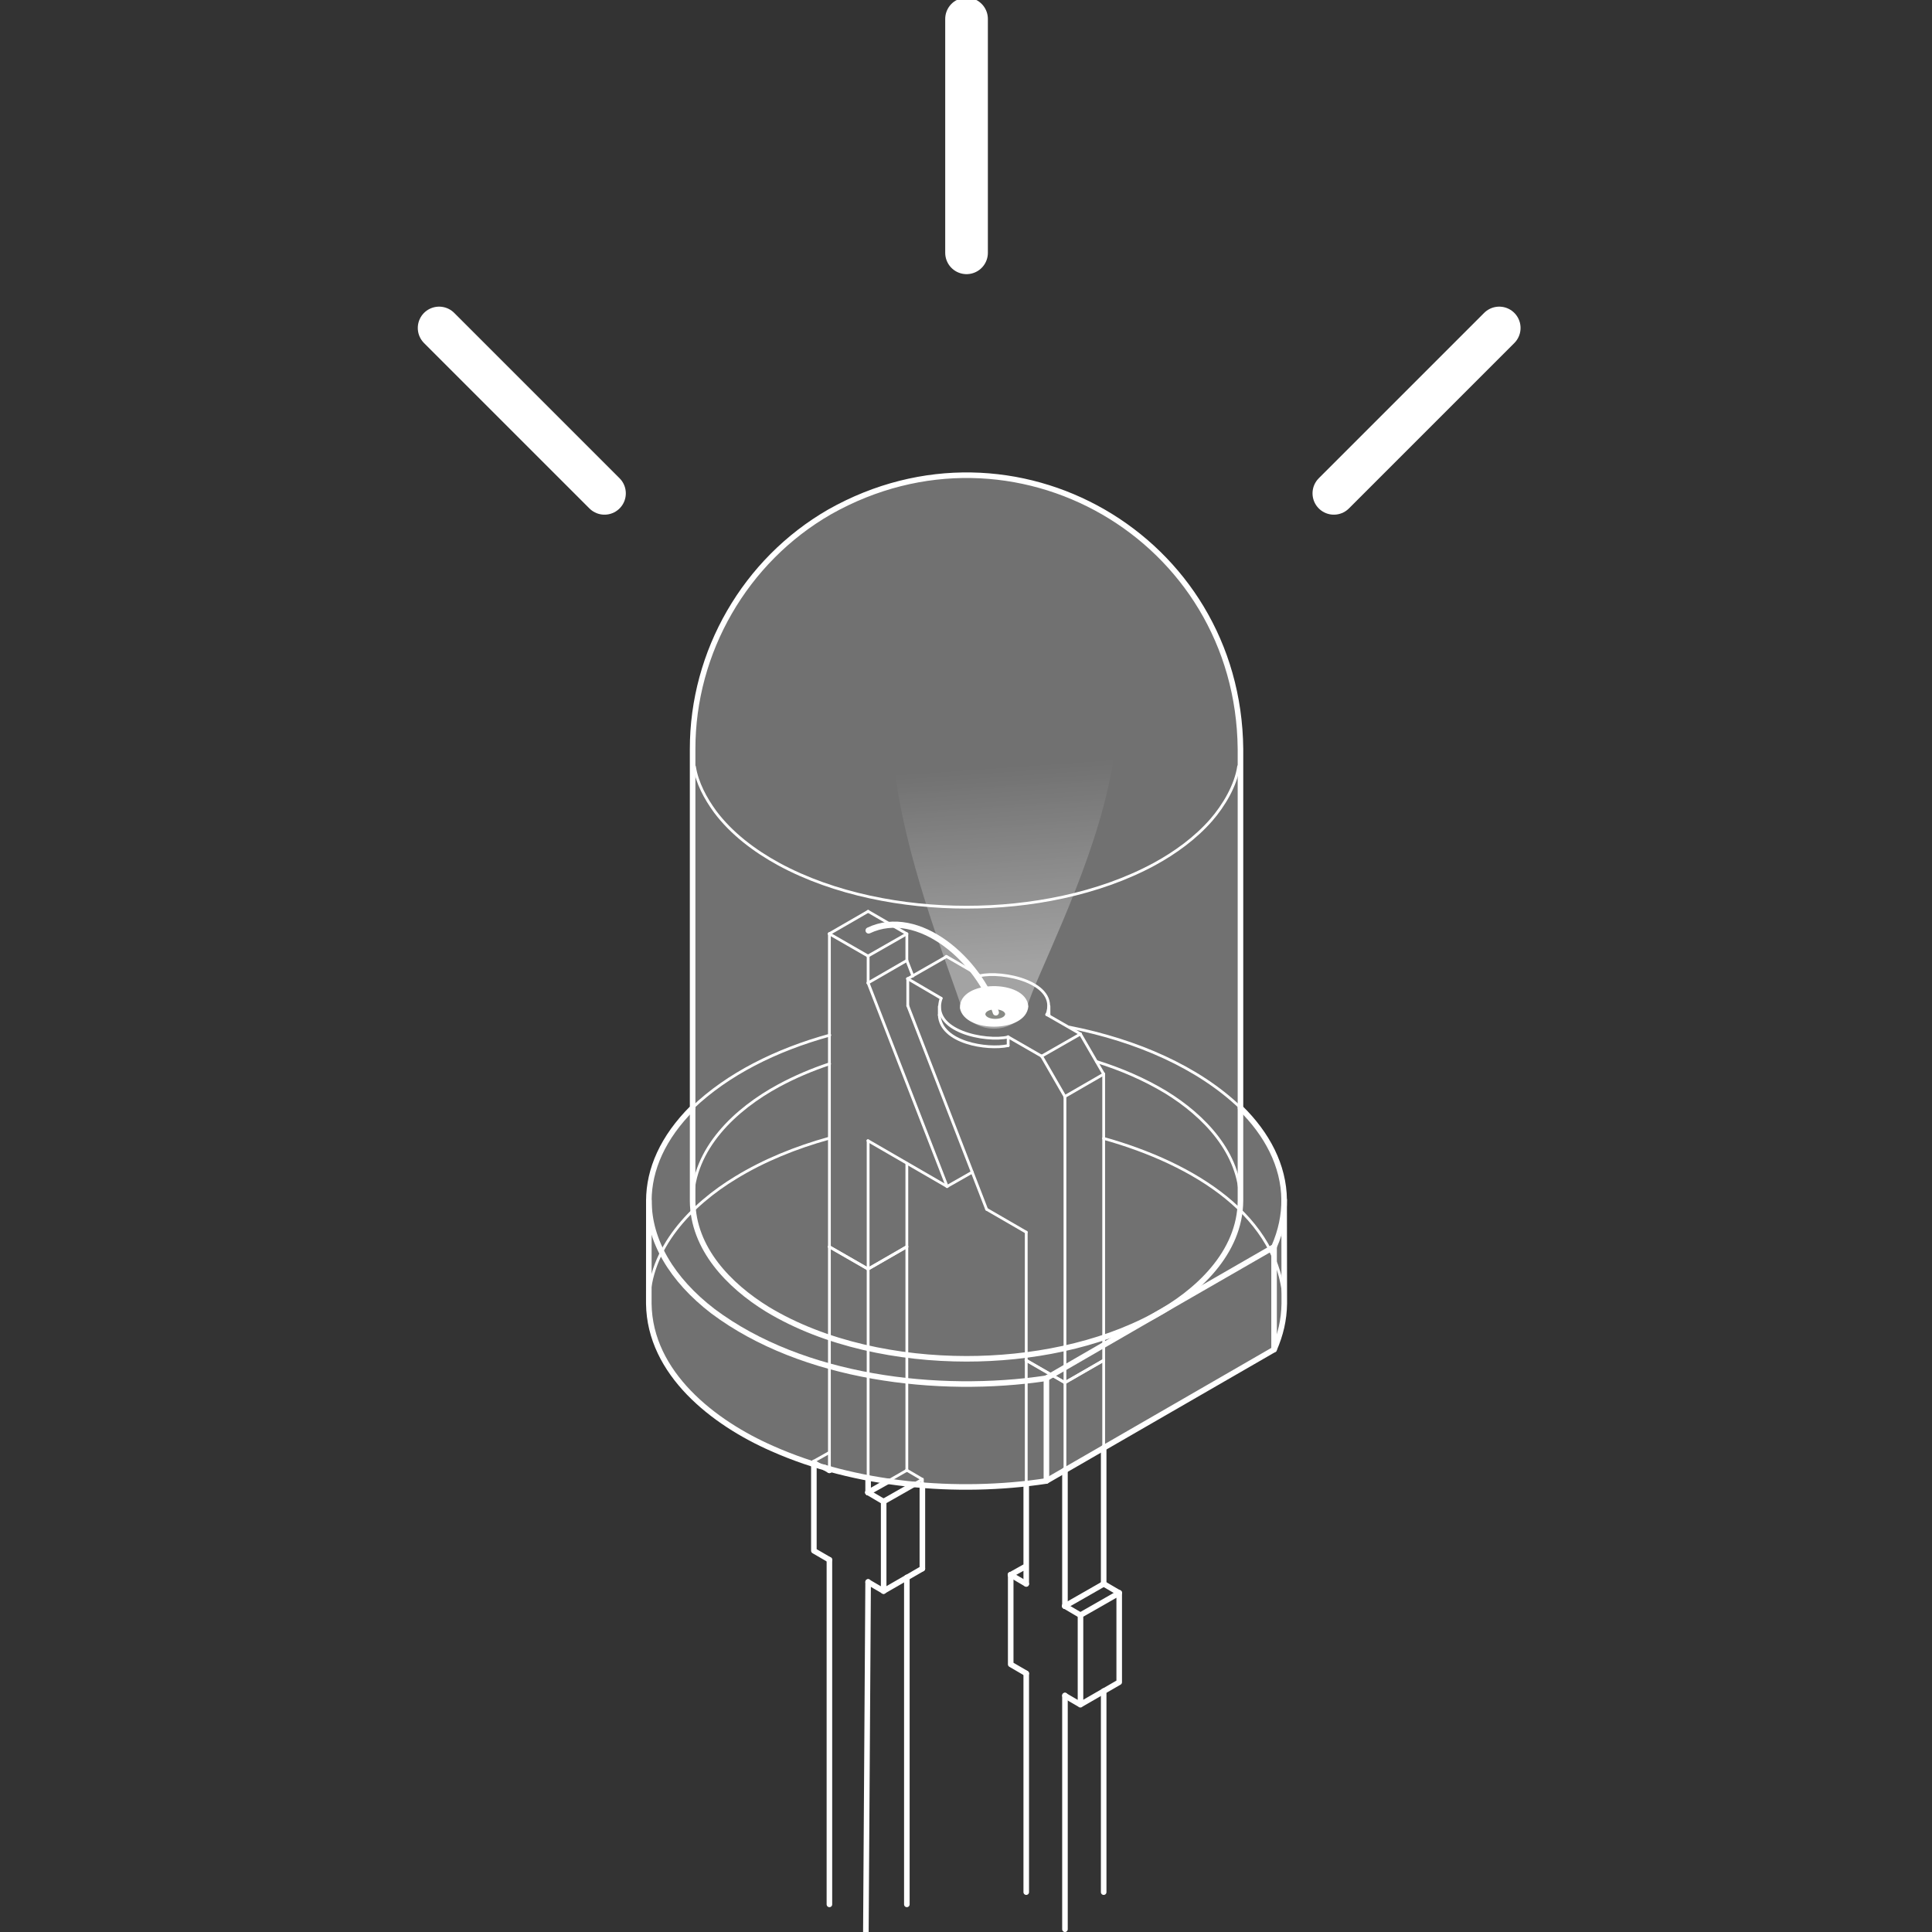 <?xml version="1.0" encoding="UTF-8" standalone="no"?>
<!-- Created with Inkscape (http://www.inkscape.org/) -->

<svg
   xmlns:dc="http://purl.org/dc/elements/1.1/"
   xmlns:cc="http://creativecommons.org/ns#"
   xmlns:rdf="http://www.w3.org/1999/02/22-rdf-syntax-ns#"
   xmlns:svg="http://www.w3.org/2000/svg"
   xmlns="http://www.w3.org/2000/svg"
   xmlns:xlink="http://www.w3.org/1999/xlink"
   xmlns:sodipodi="http://sodipodi.sourceforge.net/DTD/sodipodi-0.dtd"
   xmlns:inkscape="http://www.inkscape.org/namespaces/inkscape"
   width="40"
   height="40"
   id="svg2"
   sodipodi:version="0.32"
   inkscape:version="0.48.2 r9819"
   sodipodi:docname="bubble-topic-idea.svg"
   inkscape:output_extension="org.inkscape.output.svg.inkscape"
   version="1.0">
  <rect width="100%" height="100%" fill="#333333" stroke="none"/>
  <defs
     id="defs4">
    <linearGradient
       id="linearGradient3565">
      <stop
         style="stop-color:#ffffff;stop-opacity:0.353;"
         offset="0"
         id="stop3567" />
      <stop
         style="stop-color:#ffffff;stop-opacity:0;"
         offset="1"
         id="stop3569" />
    </linearGradient>
    <inkscape:perspective
       sodipodi:type="inkscape:persp3d"
       inkscape:vp_x="0 : 526.18109 : 1"
       inkscape:vp_y="0 : 1000 : 0"
       inkscape:vp_z="744.09448 : 526.18109 : 1"
       inkscape:persp3d-origin="372.04724 : 350.78739 : 1"
       id="perspective10" />
    <clipPath
       id="clipPath2538"
       clipPathUnits="userSpaceOnUse">
      <path
         id="path2540"
         d="m 420.66,436.791 174.36,0 0,1.62 -174.36,0 0,-1.62 z"
         inkscape:connector-curvature="0" />
    </clipPath>
    <clipPath
       id="clipPath2526"
       clipPathUnits="userSpaceOnUse">
      <path
         id="path2528"
         d="m 416.1,416.751 178.92,0 0,1.62 -178.92,0 0,-1.62 z"
         inkscape:connector-curvature="0" />
    </clipPath>
    <clipPath
       id="clipPath2516"
       clipPathUnits="userSpaceOnUse">
      <path
         id="path2518"
         d="m 421.8,426.771 173.22,0 0,1.62 -173.22,0 0,-1.62 z"
         inkscape:connector-curvature="0" />
    </clipPath>
    <clipPath
       id="clipPath2498"
       clipPathUnits="userSpaceOnUse">
      <path
         id="path2500"
         d="m 386.7,365.811 208.32,0 0,1.62 -208.32,0 0,-1.62 z"
         inkscape:connector-curvature="0" />
    </clipPath>
    <clipPath
       id="clipPath2474"
       clipPathUnits="userSpaceOnUse">
      <path
         id="path2476"
         d="m 391.26,385.851 203.76,0 0,1.62 -203.76,0 0,-1.62 z"
         inkscape:connector-curvature="0" />
    </clipPath>
    <clipPath
       id="clipPath2462"
       clipPathUnits="userSpaceOnUse">
      <path
         id="path2464"
         d="m 392.4,375.831 202.62,0 0,1.62 -202.62,0 0,-1.62 z"
         inkscape:connector-curvature="0" />
    </clipPath>
    <inkscape:perspective
       id="perspective2410"
       inkscape:persp3d-origin="372.04724 : 350.78739 : 1"
       inkscape:vp_z="744.09448 : 526.18109 : 1"
       inkscape:vp_y="0 : 1000 : 0"
       inkscape:vp_x="0 : 526.18109 : 1"
       sodipodi:type="inkscape:persp3d" />
    <linearGradient
       inkscape:collect="always"
       xlink:href="#linearGradient3565"
       id="linearGradient3773"
       gradientUnits="userSpaceOnUse"
       gradientTransform="matrix(0,1.25,1.25,0,-365.942,-76.816)"
       x1="234.143"
       y1="408.579"
       x2="182.743"
       y2="404.979" />
    <linearGradient
       inkscape:collect="always"
       xlink:href="#linearGradient3565"
       id="linearGradient5414"
       gradientUnits="userSpaceOnUse"
       gradientTransform="matrix(0,1.25,1.25,0,-365.942,-76.816)"
       x1="234.143"
       y1="408.579"
       x2="182.743"
       y2="404.979" />
  </defs>
  <sodipodi:namedview
     id="base"
     pagecolor="#ffffff"
     bordercolor="#666666"
     borderopacity="1.0"
     gridtolerance="10000"
     guidetolerance="10"
     objecttolerance="20"
     inkscape:pageopacity="0.0"
     inkscape:pageshadow="2"
     inkscape:zoom="0.5"
     inkscape:cx="242.67801"
     inkscape:cy="270.61199"
     inkscape:document-units="px"
     inkscape:current-layer="g5330"
     showgrid="false"
     inkscape:window-width="1440"
     inkscape:window-height="794"
     inkscape:window-x="0"
     inkscape:window-y="0"
     inkscape:object-nodes="true"
     inkscape:snap-center="true"
     showguides="true"
     inkscape:guide-bbox="true"
     inkscape:window-maximized="1">
    <inkscape:grid
       type="xygrid"
       id="grid3674"
       visible="true"
       enabled="true"
       empspacing="5"
       snapvisiblegridlinesonly="true" />
  </sodipodi:namedview>
  <g
     inkscape:label="Layer 1"
     inkscape:groupmode="layer"
     id="layer1"
     transform="translate(0,-460)">
    <g
       id="g5330"
       transform="translate(-11.66,0)">
      <g
         id="g15842"
         transform="matrix(0.064,0,0,0.064,22.925,466.212)">
        <path
           sodipodi:nodetypes="ccccccccccccc"
           d="m 48.047,145.259 0,116.042 c -9.647,9.608 -14.133,19.929 -14.159,30.038 l -0.016,33.32 c 0.291,22.594 20.994,38.584 39.9,46.875 26.933,11.974 59.744,14.885 88.688,10.5 l 73.688,-42.525 c 2.109,-4.897 3.212,-9.504 3.3,-14.85 l -0.049,-33.619 c -0.104,-11.017 -5.504,-21.238 -14.126,-29.695 l 0,-116.124 C 224.606,76.799 152.056,34.836 92.372,68.534 65.077,84.243 48.022,113.763 48.047,145.259 z"
           style="fill:#ffffff;fill-opacity:0.306;stroke:#ffffff;stroke-width:1.8;stroke-linecap:round;stroke-linejoin:round;stroke-miterlimit:10;stroke-opacity:1;stroke-dasharray:none"
           id="path2634"
           inkscape:connector-curvature="0" />
        <path
           sodipodi:nodetypes="cccccs"
           d="m 92.365,247.074 c -5.734,1.91 -11.275,4.257 -16.492,7.085 -13.822,7.471 -27.721,20.323 -27.825,37.2 m 177.225,0 c -0.07,-15.418 -11.783,-27.499 -24.15,-35.1 -6.956,-4.191 -14.542,-7.455 -22.442,-9.913"
           style="fill:none;stroke:#ffffff;stroke-width:0.9;stroke-linecap:round;stroke-linejoin:round;stroke-miterlimit:10;stroke-opacity:1;stroke-dasharray:none"
           id="path2424"
           inkscape:connector-curvature="0" />
        <path
           d="m 186.047,418.259 -5.1,-3"
           style="fill:none;stroke:#ffffff;stroke-width:1.8;stroke-linecap:round;stroke-linejoin:round;stroke-miterlimit:10;stroke-opacity:1;stroke-dasharray:none"
           id="path2438"
           inkscape:connector-curvature="0" />
        <path
           d="m 155.972,382.934 0,32.4 m 0,-5.775 -5.1,2.85"
           style="fill:none;stroke:#ffffff;stroke-width:1.8;stroke-linecap:round;stroke-linejoin:round;stroke-miterlimit:10;stroke-opacity:1;stroke-dasharray:none"
           id="path2442"
           inkscape:connector-curvature="0" />
        <path
           d="m 168.497,422.534 0,-44.025"
           style="fill:none;stroke:#ffffff;stroke-width:1.8;stroke-linecap:round;stroke-linejoin:round;stroke-miterlimit:10;stroke-opacity:1;stroke-dasharray:none"
           id="path2446"
           inkscape:connector-curvature="0" />
        <path
           d="m 155.972,415.334 -5.1,-3"
           style="fill:none;stroke:#ffffff;stroke-width:1.8;stroke-linecap:round;stroke-linejoin:round;stroke-miterlimit:10;stroke-opacity:1;stroke-dasharray:none"
           id="path2450"
           inkscape:connector-curvature="0" />
        <path
           d="m 181.022,415.334 0,-44.025"
           style="fill:none;stroke:#ffffff;stroke-width:1.8;stroke-linecap:round;stroke-linejoin:round;stroke-miterlimit:10;stroke-opacity:1;stroke-dasharray:none"
           id="path2454"
           inkscape:connector-curvature="0" />
        <path
           d="m 104.822,414.734 5.025,2.925 m 0,0 0,-29.025 m 0,0.075 -5.1,-3"
           style="fill:none;stroke:#ffffff;stroke-width:1.8;stroke-linecap:round;stroke-linejoin:round;stroke-miterlimit:10;stroke-opacity:1;stroke-dasharray:none"
           id="path2468"
           inkscape:connector-curvature="0" />
        <path
           d="m 122.372,410.384 0,-27.075"
           style="fill:none;stroke:#ffffff;stroke-width:1.8;stroke-linecap:round;stroke-linejoin:round;stroke-miterlimit:10;stroke-opacity:1;stroke-dasharray:none"
           id="path2480"
           inkscape:connector-curvature="0" />
        <path
           d="m 111.272,382.109 -6.525,3.675 m 17.625,24.6 -12.6,7.275 m -17.475,-39.075 -1.575,-0.9"
           style="fill:none;stroke:#ffffff;stroke-width:1.8;stroke-linecap:round;stroke-linejoin:round;stroke-miterlimit:10;stroke-opacity:1;stroke-dasharray:none"
           id="path2488"
           inkscape:connector-curvature="0" />
        <path
           d="m 87.272,376.634 0,27.975 m 0,0 5.025,2.925"
           style="fill:none;stroke:#ffffff;stroke-width:1.8;stroke-linecap:round;stroke-linejoin:round;stroke-miterlimit:10;stroke-opacity:1;stroke-dasharray:none"
           id="path2492"
           inkscape:connector-curvature="0" />
        <path
           d="m 181.022,415.334 -12.6,7.2"
           style="fill:none;stroke:#ffffff;stroke-width:1.8;stroke-linecap:round;stroke-linejoin:round;stroke-miterlimit:10;stroke-opacity:1;stroke-dasharray:none"
           id="path2510"
           inkscape:connector-curvature="0" />
        <path
           d="m 150.947,412.409 0,28.95 m 0,0 5.025,2.925 m 17.55,-18.825 -5.1,-3"
           style="fill:none;stroke:#ffffff;stroke-width:1.8;stroke-linecap:round;stroke-linejoin:round;stroke-miterlimit:10;stroke-opacity:1;stroke-dasharray:none"
           id="path2532"
           inkscape:connector-curvature="0" />
        <path
           sodipodi:nodetypes="cccccccccccc"
           d="m 104.072,531.009 0.75,-116.35 m 12.525,104.35 0,-105.775 m -25.05,-5.7 0,111.475 m 76.2,8.037 0,-75.637 m -12.525,-7.125 0,70.762 m 25.05,0 0,-65.062"
           style="fill:none;stroke:#ffffff;stroke-width:1.8;stroke-linecap:round;stroke-linejoin:round;stroke-miterlimit:10;stroke-opacity:1;stroke-dasharray:none"
           id="path2466"
           inkscape:connector-curvature="0" />
        <path
           d="m 168.497,451.484 5.025,2.925 m 0,0 0,-29.025 m 12.525,21.75 -12.6,7.275 m 12.6,-7.275 0,-28.95 m 0,0.075 -12.6,7.2"
           style="fill:none;stroke:#ffffff;stroke-width:1.8;stroke-linecap:round;stroke-linejoin:round;stroke-miterlimit:10;stroke-opacity:1;stroke-dasharray:none"
           id="path2544"
           inkscape:connector-curvature="0" />
        <path
           id="path3556"
           d="m 168.497,350.234 -12.6,-7.275"
           style="fill:none;stroke:#ffffff;stroke-width:0.9;stroke-linecap:round;stroke-linejoin:round;stroke-miterlimit:10;stroke-opacity:1;stroke-dasharray:none"
           inkscape:connector-curvature="0" />
        <path
           id="path3554"
           d="m 163.322,231.509 0,-0.3"
           style="fill:none;stroke:#ffffff;stroke-width:0.9;stroke-linecap:round;stroke-linejoin:round;stroke-miterlimit:10;stroke-opacity:1;stroke-dasharray:none"
           inkscape:connector-curvature="0" />
        <path
           sodipodi:nodetypes="cscs"
           id="path3563"
           d="m 135.004,228.788 c -7.457,-23.6 -52.354,-128.211 10.954,-128.211 78.524,0 15.361,109.571 10.279,128.176 -3.417,9.454 -18.377,9.074 -21.233,0.035 z"
           style="fill:url(#linearGradient5414);fill-opacity:1;stroke:none"
           inkscape:connector-curvature="0" />
        <path
           id="path3552"
           d="m 156.197,228.509 c -0.715,7.986 -19.731,8.133 -21.225,0.525 -0.391,-8.681 20.604,-8.821 21.225,-0.525"
           style="fill:#ffffff;stroke:#ffffff;stroke-width:0.9;stroke-linecap:round;stroke-linejoin:round;stroke-miterlimit:10;stroke-opacity:1;stroke-dasharray:none"
           inkscape:connector-curvature="0" />
        <path
           style="fill:#888a85;stroke:#ffffff;stroke-width:0.9;stroke-linecap:round;stroke-linejoin:round;stroke-miterlimit:10;stroke-opacity:1;stroke-dasharray:none"
           d="m 149.614,231.011 c -0.246,2.594 -6.797,2.642 -7.312,0.171 -0.135,-2.82 7.098,-2.866 7.312,-0.171"
           id="path3651"
           inkscape:connector-curvature="0" />
        <path
           id="path3550"
           d="m 127.847,231.284 c 0.407,8.977 15.459,11.364 22.275,9.9"
           style="fill:none;stroke:#ffffff;stroke-width:0.9;stroke-linecap:round;stroke-linejoin:round;stroke-miterlimit:10;stroke-opacity:1;stroke-dasharray:none"
           inkscape:connector-curvature="0" />
        <path
           id="path3548"
           d="m 140.972,218.609 -10.875,-6.3"
           style="fill:none;stroke:#ffffff;stroke-width:0.9;stroke-linecap:round;stroke-linejoin:round;stroke-miterlimit:10;stroke-opacity:1;stroke-dasharray:none"
           inkscape:connector-curvature="0" />
        <path
           id="path3546"
           d="m 150.122,241.184 0,-2.85"
           style="fill:none;stroke:#ffffff;stroke-width:0.9;stroke-linecap:round;stroke-linejoin:round;stroke-miterlimit:10;stroke-opacity:1;stroke-dasharray:none"
           inkscape:connector-curvature="0" />
        <path
           id="path3544"
           d="m 181.022,250.409 -12.6,7.275"
           style="fill:none;stroke:#ffffff;stroke-width:0.9;stroke-linecap:round;stroke-linejoin:round;stroke-miterlimit:10;stroke-opacity:1;stroke-dasharray:none"
           inkscape:connector-curvature="0" />
        <path
           id="path3542"
           d="m 155.972,301.559 0,41.475"
           style="fill:none;stroke:#ffffff;stroke-width:0.9;stroke-linecap:round;stroke-linejoin:round;stroke-miterlimit:10;stroke-opacity:1;stroke-dasharray:none"
           inkscape:connector-curvature="0" />
        <path
           id="path3540"
           d="m 163.322,231.284 0,-2.85"
           style="fill:none;stroke:#ffffff;stroke-width:0.9;stroke-linecap:round;stroke-linejoin:round;stroke-miterlimit:10;stroke-opacity:1;stroke-dasharray:none"
           inkscape:connector-curvature="0" />
        <path
           id="path3538"
           d="m 181.022,343.034 -12.6,7.2"
           style="fill:none;stroke:#ffffff;stroke-width:0.9;stroke-linecap:round;stroke-linejoin:round;stroke-miterlimit:10;stroke-opacity:1;stroke-dasharray:none"
           inkscape:connector-curvature="0" />
        <path
           id="path3536"
           d="m 181.022,343.034 0,-92.7"
           style="fill:none;stroke:#ffffff;stroke-width:0.9;stroke-linecap:round;stroke-linejoin:round;stroke-miterlimit:10;stroke-opacity:1;stroke-dasharray:none"
           inkscape:connector-curvature="0" />
        <path
           id="path3534"
           d="m 162.647,231.209 c 4.117,-10.585 -14.66,-14.318 -21.675,-12.6"
           style="fill:none;stroke:#ffffff;stroke-width:0.9;stroke-linecap:round;stroke-linejoin:round;stroke-miterlimit:10;stroke-opacity:1;stroke-dasharray:none"
           inkscape:connector-curvature="0" />
        <path
           id="path3532"
           d="m 168.497,350.234 0,-92.625"
           style="fill:none;stroke:#ffffff;stroke-width:0.9;stroke-linecap:round;stroke-linejoin:round;stroke-miterlimit:10;stroke-opacity:1;stroke-dasharray:none"
           inkscape:connector-curvature="0" />
        <path
           id="path3530"
           d="m 168.497,257.684 -7.575,-13.125"
           style="fill:none;stroke:#ffffff;stroke-width:0.9;stroke-linecap:round;stroke-linejoin:round;stroke-miterlimit:10;stroke-opacity:1;stroke-dasharray:none"
           inkscape:connector-curvature="0" />
        <path
           id="path3528"
           d="m 143.147,294.134 12.825,7.425"
           style="fill:none;stroke:#ffffff;stroke-width:0.9;stroke-linecap:round;stroke-linejoin:round;stroke-miterlimit:10;stroke-opacity:1;stroke-dasharray:none"
           inkscape:connector-curvature="0" />
        <path
           id="path3526"
           d="m 128.447,225.884 c -3.763,10.717 14.55,14.186 21.675,12.525"
           style="fill:none;stroke:#ffffff;stroke-width:0.9;stroke-linecap:round;stroke-linejoin:round;stroke-miterlimit:10;stroke-opacity:1;stroke-dasharray:none"
           inkscape:connector-curvature="0" />
        <path
           id="path3524"
           d="m 173.522,237.434 -10.95,-6.3"
           style="fill:none;stroke:#ffffff;stroke-width:0.9;stroke-linecap:round;stroke-linejoin:round;stroke-miterlimit:10;stroke-opacity:1;stroke-dasharray:none"
           inkscape:connector-curvature="0" />
        <path
           id="path3522"
           d="m 181.022,250.409 -7.575,-13.05"
           style="fill:none;stroke:#ffffff;stroke-width:0.9;stroke-linecap:round;stroke-linejoin:round;stroke-miterlimit:10;stroke-opacity:1;stroke-dasharray:none"
           inkscape:connector-curvature="0" />
        <path
           id="path3520"
           d="m 173.522,237.434 -12.6,7.2"
           style="fill:none;stroke:#ffffff;stroke-width:0.9;stroke-linecap:round;stroke-linejoin:round;stroke-miterlimit:10;stroke-opacity:1;stroke-dasharray:none"
           inkscape:connector-curvature="0" />
        <path
           id="path3518"
           d="m 127.847,228.509 0,2.775"
           style="fill:none;stroke:#ffffff;stroke-width:0.9;stroke-linecap:round;stroke-linejoin:round;stroke-miterlimit:10;stroke-opacity:1;stroke-dasharray:none"
           inkscape:connector-curvature="0" />
        <path
           id="path3516"
           d="m 160.997,244.634 -10.95,-6.3"
           style="fill:none;stroke:#ffffff;stroke-width:0.9;stroke-linecap:round;stroke-linejoin:round;stroke-miterlimit:10;stroke-opacity:1;stroke-dasharray:none"
           inkscape:connector-curvature="0" />
        <path
           id="path3514"
           d="m 128.447,225.884 -10.875,-6.375"
           style="fill:none;stroke:#ffffff;stroke-width:0.9;stroke-linecap:round;stroke-linejoin:round;stroke-miterlimit:10;stroke-opacity:1;stroke-dasharray:none"
           inkscape:connector-curvature="0" />
        <path
           id="path3512"
           d="m 117.647,219.584 0,8.7"
           style="fill:none;stroke:#ffffff;stroke-width:0.9;stroke-linecap:round;stroke-linejoin:round;stroke-miterlimit:10;stroke-opacity:1;stroke-dasharray:none"
           inkscape:connector-curvature="0" />
        <path
           id="path3510"
           d="m 117.647,228.284 25.5,65.85"
           style="fill:none;stroke:#ffffff;stroke-width:0.9;stroke-linecap:round;stroke-linejoin:round;stroke-miterlimit:10;stroke-opacity:1;stroke-dasharray:none"
           inkscape:connector-curvature="0" />
        <path
           id="path3508"
           d="m 130.172,212.384 -12.6,7.2"
           style="fill:none;stroke:#ffffff;stroke-width:0.9;stroke-linecap:round;stroke-linejoin:round;stroke-miterlimit:10;stroke-opacity:1;stroke-dasharray:none"
           inkscape:connector-curvature="0" />
        <path
           id="path3506"
           d="m 104.822,197.759 -12.6,7.275"
           style="fill:none;stroke:#ffffff;stroke-width:0.9;stroke-linecap:round;stroke-linejoin:round;stroke-miterlimit:10;stroke-opacity:1;stroke-dasharray:none"
           inkscape:connector-curvature="0" />
        <path
           id="path3504"
           d="m 92.297,306.284 0,-101.325"
           style="fill:none;stroke:#ffffff;stroke-width:0.9;stroke-linecap:round;stroke-linejoin:round;stroke-miterlimit:10;stroke-opacity:1;stroke-dasharray:none"
           inkscape:connector-curvature="0" />
        <path
           id="path3502"
           d="m 92.297,205.034 12.525,7.2"
           style="fill:none;stroke:#ffffff;stroke-width:0.9;stroke-linecap:round;stroke-linejoin:round;stroke-miterlimit:10;stroke-opacity:1;stroke-dasharray:none"
           inkscape:connector-curvature="0" />
        <path
           id="path3500"
           d="m 117.347,205.034 -12.6,7.2"
           style="fill:none;stroke:#ffffff;stroke-width:0.9;stroke-linecap:round;stroke-linejoin:round;stroke-miterlimit:10;stroke-opacity:1;stroke-dasharray:none"
           inkscape:connector-curvature="0" />
        <path
           id="path3498"
           d="m 138.497,282.134 -8.175,4.65"
           style="fill:none;stroke:#ffffff;stroke-width:0.9;stroke-linecap:round;stroke-linejoin:round;stroke-miterlimit:10;stroke-opacity:1;stroke-dasharray:none"
           inkscape:connector-curvature="0" />
        <path
           id="path3496"
           d="m 117.347,213.659 -12.6,7.275"
           style="fill:none;stroke:#ffffff;stroke-width:0.9;stroke-linecap:round;stroke-linejoin:round;stroke-miterlimit:10;stroke-opacity:1;stroke-dasharray:none"
           inkscape:connector-curvature="0" />
        <path
           id="path3494"
           d="m 130.397,286.784 -25.65,-14.85"
           style="fill:none;stroke:#ffffff;stroke-width:0.9;stroke-linecap:round;stroke-linejoin:round;stroke-miterlimit:10;stroke-opacity:1;stroke-dasharray:none"
           inkscape:connector-curvature="0" />
        <path
           id="path3492"
           d="m 104.822,220.934 25.575,65.85"
           style="fill:none;stroke:#ffffff;stroke-width:0.9;stroke-linecap:round;stroke-linejoin:round;stroke-miterlimit:10;stroke-opacity:1;stroke-dasharray:none"
           inkscape:connector-curvature="0" />
        <path
           id="path3490"
           d="m 104.822,212.234 0,8.7"
           style="fill:none;stroke:#ffffff;stroke-width:0.9;stroke-linecap:round;stroke-linejoin:round;stroke-miterlimit:10;stroke-opacity:1;stroke-dasharray:none"
           inkscape:connector-curvature="0" />
        <path
           id="path3488"
           d="m 117.347,279.284 0,27"
           style="fill:none;stroke:#ffffff;stroke-width:0.9;stroke-linecap:round;stroke-linejoin:round;stroke-miterlimit:10;stroke-opacity:1;stroke-dasharray:none"
           inkscape:connector-curvature="0" />
        <path
           id="path3486"
           d="m 104.822,313.484 12.525,-7.275"
           style="fill:none;stroke:#ffffff;stroke-width:0.9;stroke-linecap:round;stroke-linejoin:round;stroke-miterlimit:10;stroke-opacity:1;stroke-dasharray:none"
           inkscape:connector-curvature="0" />
        <path
           id="path3484"
           d="m 104.822,197.759 12.525,7.275"
           style="fill:none;stroke:#ffffff;stroke-width:0.9;stroke-linecap:round;stroke-linejoin:round;stroke-miterlimit:10;stroke-opacity:1;stroke-dasharray:none"
           inkscape:connector-curvature="0" />
        <path
           id="path3482"
           d="m 92.297,306.284 12.525,7.2"
           style="fill:none;stroke:#ffffff;stroke-width:0.9;stroke-linecap:round;stroke-linejoin:round;stroke-miterlimit:10;stroke-opacity:1;stroke-dasharray:none"
           inkscape:connector-curvature="0" />
        <path
           id="path3480"
           d="m 104.822,272.009 0,41.475"
           style="fill:none;stroke:#ffffff;stroke-width:0.9;stroke-linecap:round;stroke-linejoin:round;stroke-miterlimit:10;stroke-opacity:1;stroke-dasharray:none"
           inkscape:connector-curvature="0" />
        <path
           id="path3478"
           d="m 117.347,205.034 0,8.625"
           style="fill:none;stroke:#ffffff;stroke-width:0.9;stroke-linecap:round;stroke-linejoin:round;stroke-miterlimit:10;stroke-opacity:1;stroke-dasharray:none"
           inkscape:connector-curvature="0" />
        <path
           id="path3476"
           d="m 117.347,213.659 1.95,5.025"
           style="fill:none;stroke:#ffffff;stroke-width:0.9;stroke-linecap:round;stroke-linejoin:round;stroke-miterlimit:10;stroke-opacity:1;stroke-dasharray:none"
           inkscape:connector-curvature="0" />
        <path
           id="path3474"
           d="m 117.347,306.284 -12.6,7.2"
           style="fill:none;stroke:#ffffff;stroke-width:0.9;stroke-linecap:round;stroke-linejoin:round;stroke-miterlimit:10;stroke-opacity:1;stroke-dasharray:none"
           inkscape:connector-curvature="0" />
        <path
           id="path2432"
           d="m 104.822,313.484 0,67.575"
           style="fill:none;stroke:#ffffff;stroke-width:0.9;stroke-linecap:round;stroke-linejoin:round;stroke-miterlimit:10;stroke-opacity:1;stroke-dasharray:none"
           inkscape:connector-curvature="0" />
        <path
           sodipodi:nodetypes="ccccs"
           d="m 180.992,271.2 c 29.127,8.154 57.178,25.143 58.455,53.459 m -205.575,0 c -0.018,-17.886 13.81,-32.114 28.2,-40.8 9.048,-5.531 19.356,-9.719 30.118,-12.701"
           style="fill:none;stroke:#ffffff;stroke-width:0.9;stroke-linecap:round;stroke-linejoin:round;stroke-miterlimit:10;stroke-opacity:1;stroke-dasharray:none"
           id="path2416"
           inkscape:connector-curvature="0" />
        <path
           d="m 104.822,381.059 0,4.725"
           style="fill:none;stroke:#ffffff;stroke-width:1.8;stroke-linecap:round;stroke-linejoin:round;stroke-miterlimit:10;stroke-opacity:1;stroke-dasharray:none"
           id="path2434"
           inkscape:connector-curvature="0" />
        <path
           sodipodi:nodetypes="ccccc"
           d="m 168.497,350.234 -12.6,-7.275 m 0.075,0.075 0,39.9"
           style="fill:none;stroke:#ffffff;stroke-width:0.9;stroke-linecap:round;stroke-linejoin:round;stroke-miterlimit:10;stroke-opacity:1;stroke-dasharray:none"
           id="path2440"
           inkscape:connector-curvature="0" />
        <path
           d="m 168.497,350.234 12.525,-7.275"
           style="fill:none;stroke:#ffffff;stroke-width:0.9;stroke-linecap:round;stroke-linejoin:round;stroke-miterlimit:10;stroke-opacity:1;stroke-dasharray:none"
           id="path2444"
           inkscape:connector-curvature="0" />
        <path
           d="m 168.497,378.584 0,-28.425"
           style="fill:none;stroke:#ffffff;stroke-width:0.9;stroke-linecap:round;stroke-linejoin:round;stroke-miterlimit:10;stroke-opacity:1;stroke-dasharray:none"
           id="path2448"
           inkscape:connector-curvature="0" />
        <path
           sodipodi:nodetypes="ccc"
           d="m 92.297,306.284 12.525,7.2"
           style="fill:none;stroke:#ffffff;stroke-width:0.9;stroke-linecap:round;stroke-linejoin:round;stroke-miterlimit:10;stroke-opacity:1;stroke-dasharray:none"
           id="path2452"
           inkscape:connector-curvature="0" />
        <path
           d="m 181.022,371.384 0,-28.425"
           style="fill:none;stroke:#ffffff;stroke-width:0.9;stroke-linecap:round;stroke-linejoin:round;stroke-miterlimit:10;stroke-opacity:1;stroke-dasharray:none"
           id="path2456"
           inkscape:connector-curvature="0" />
        <path
           d="m 122.372,383.384 0,-1.95 m 0,0.075 -5.1,-3 m 5.1,3 -2.925,1.65"
           style="fill:none;stroke:#ffffff;stroke-width:0.9;stroke-linecap:round;stroke-linejoin:round;stroke-miterlimit:10;stroke-opacity:1;stroke-dasharray:none"
           id="path2482"
           inkscape:connector-curvature="0" />
        <path
           d="m 119.522,383.159 -9.75,5.55"
           style="fill:none;stroke:#ffffff;stroke-width:1.8;stroke-linecap:round;stroke-linejoin:round;stroke-miterlimit:10;stroke-opacity:1;stroke-dasharray:none"
           id="path2484"
           inkscape:connector-curvature="0" />
        <path
           d="m 117.347,378.584 -6.15,3.525"
           style="fill:none;stroke:#ffffff;stroke-width:0.9;stroke-linecap:round;stroke-linejoin:round;stroke-miterlimit:10;stroke-opacity:1;stroke-dasharray:none"
           id="path2486"
           inkscape:connector-curvature="0" />
        <path
           d="m 90.797,377.759 -3.6,-2.175 m 0.075,0.075 0,0.975"
           style="fill:none;stroke:#ffffff;stroke-width:0.9;stroke-linecap:round;stroke-linejoin:round;stroke-miterlimit:10;stroke-opacity:1;stroke-dasharray:none"
           id="path2490"
           inkscape:connector-curvature="0" />
        <path
           d="m 92.297,372.809 -5.1,2.85 m 30.15,-69.375 0,72.3"
           style="fill:none;stroke:#ffffff;stroke-width:0.9;stroke-linecap:round;stroke-linejoin:round;stroke-miterlimit:10;stroke-opacity:1;stroke-dasharray:none"
           id="path2504"
           inkscape:connector-curvature="0" />
        <path
           d="m 92.297,378.584 0,-0.525"
           style="fill:none;stroke:#ffffff;stroke-width:1.8;stroke-linecap:round;stroke-linejoin:round;stroke-miterlimit:10;stroke-opacity:1;stroke-dasharray:none"
           id="path2506"
           inkscape:connector-curvature="0" />
        <path
           d="m 92.297,378.134 0,-71.925"
           style="fill:none;stroke:#ffffff;stroke-width:0.9;stroke-linecap:round;stroke-linejoin:round;stroke-miterlimit:10;stroke-opacity:1;stroke-dasharray:none"
           id="path2508"
           inkscape:connector-curvature="0" />
        <path
           sodipodi:nodetypes="cccs"
           d="m 92.427,237.802 c -17.473,4.812 -33.056,12.639 -44.38,23.482 m 177.225,0 c -13.629,-13.049 -33.427,-21.731 -55.265,-26.045"
           style="fill:none;stroke:#ffffff;stroke-width:0.9;stroke-linecap:round;stroke-linejoin:round;stroke-miterlimit:10;stroke-opacity:1;stroke-dasharray:none"
           id="path2420"
           inkscape:connector-curvature="0" />
        <path
           sodipodi:nodetypes="cc"
           id="path2671"
           d="m 104.974,203.946 c 16.162,-7.702 35.86,9.723 41.164,26.517"
           style="fill:#000000;fill-opacity:0;stroke:#ffffff;stroke-width:2;stroke-linecap:round;stroke-linejoin:miter;stroke-miterlimit:4;stroke-opacity:1;stroke-dasharray:none;stroke-dashoffset:0"
           inkscape:connector-curvature="0" />
        <path
           d="m 48.647,150.959 c 0.849,5.264 3.562,10.279 6.675,14.55 5.326,7.114 12.803,12.719 20.55,16.95 18.011,9.801 40.389,13.957 60.75,13.95 20.445,0.015 42.725,-4.138 60.825,-13.95 6.729,-3.655 13.318,-8.463 18.375,-14.25 4.034,-4.646 7.94,-11.169 8.85,-17.325"
           style="fill:none;stroke:#ffffff;stroke-width:0.9;stroke-linecap:round;stroke-linejoin:round;stroke-miterlimit:10;stroke-opacity:1;stroke-dasharray:none"
           id="path2428"
           inkscape:connector-curvature="0" />
        <path
           sodipodi:nodetypes="cccccc"
           d="m 33.904,291.318 c -0.012,12.982 7.387,25.58 20.743,35.815 29.013,21.705 72.855,26.867 107.812,21.675 l 36.825,-21.3 36.862,-21.225 c 2.277,-5.187 3.298,-10.296 3.251,-15.244"
           style="fill:none;stroke:#ffffff;stroke-width:1.8;stroke-linecap:round;stroke-linejoin:round;stroke-miterlimit:10;stroke-opacity:1;stroke-dasharray:none"
           id="path2632"
           inkscape:connector-curvature="0" />
        <path
           id="path2620"
           d="m 236.147,306.284 0,33.225"
           style="fill:none;stroke:#ffffff;stroke-width:1.8;stroke-linecap:round;stroke-linejoin:round;stroke-miterlimit:10;stroke-opacity:1;stroke-dasharray:none"
           inkscape:connector-curvature="0" />
        <path
           id="path2643"
           d="m 162.497,382.034 0,-33.3"
           style="fill:none;stroke:#ffffff;stroke-width:1.8;stroke-linecap:round;stroke-linejoin:round;stroke-miterlimit:10;stroke-opacity:1;stroke-dasharray:none"
           inkscape:connector-curvature="0" />
        <path
           sodipodi:nodetypes="ccccccc"
           d="m 48.047,261.318 0,30.041 c 0.068,15.455 11.769,27.47 24.15,35.1 18.785,11.371 42.675,16.044 64.425,16.05 20.445,0.015 42.725,-4.138 60.825,-13.95 13.819,-7.481 27.734,-20.31 27.825,-37.2 l 0,-29.952"
           style="fill:none;stroke:#ffffff;stroke-width:1.8;stroke-linecap:round;stroke-linejoin:round;stroke-miterlimit:10;stroke-opacity:1;stroke-dasharray:none"
           id="path2426"
           inkscape:connector-curvature="0" />
        <path
           inkscape:connector-curvature="0"
           id="path15743-3-5"
           d="M -33.962,9.035 C 20.754,63.75 19.538,62.534 19.538,62.534"
           style="fill:none;stroke:#ffffff;stroke-width:13.8;stroke-linecap:round;stroke-linejoin:miter;stroke-miterlimit:4;stroke-opacity:1;stroke-dasharray:none" />
        <path
           inkscape:connector-curvature="0"
           id="path15743-3-5-1"
           d="M 308.983,9.035 C 254.268,63.75 255.484,62.534 255.484,62.534"
           style="fill:none;stroke:#ffffff;stroke-width:13.8;stroke-linecap:round;stroke-linejoin:miter;stroke-miterlimit:4;stroke-opacity:1;stroke-dasharray:none" />
        <path
           inkscape:connector-curvature="0"
           id="path15743-3-5-1-9"
           d="m 136.66,-90.937 c -1e-5,77.379 -1e-5,75.66 -1e-5,75.66"
           style="fill:none;stroke:#ffffff;stroke-width:13.8;stroke-linecap:round;stroke-linejoin:miter;stroke-miterlimit:4;stroke-opacity:1;stroke-dasharray:none" />
      </g>
    </g>
  </g>
  <g
     inkscape:groupmode="layer"
     id="layer3"
     inkscape:label="Arrows"
     style="display:inline"
     transform="translate(0,-460)" />
  <g
     inkscape:groupmode="layer"
     id="layer2"
     inkscape:label="Labels"
     style="display:inline"
     transform="translate(0,-460)" />
</svg>
